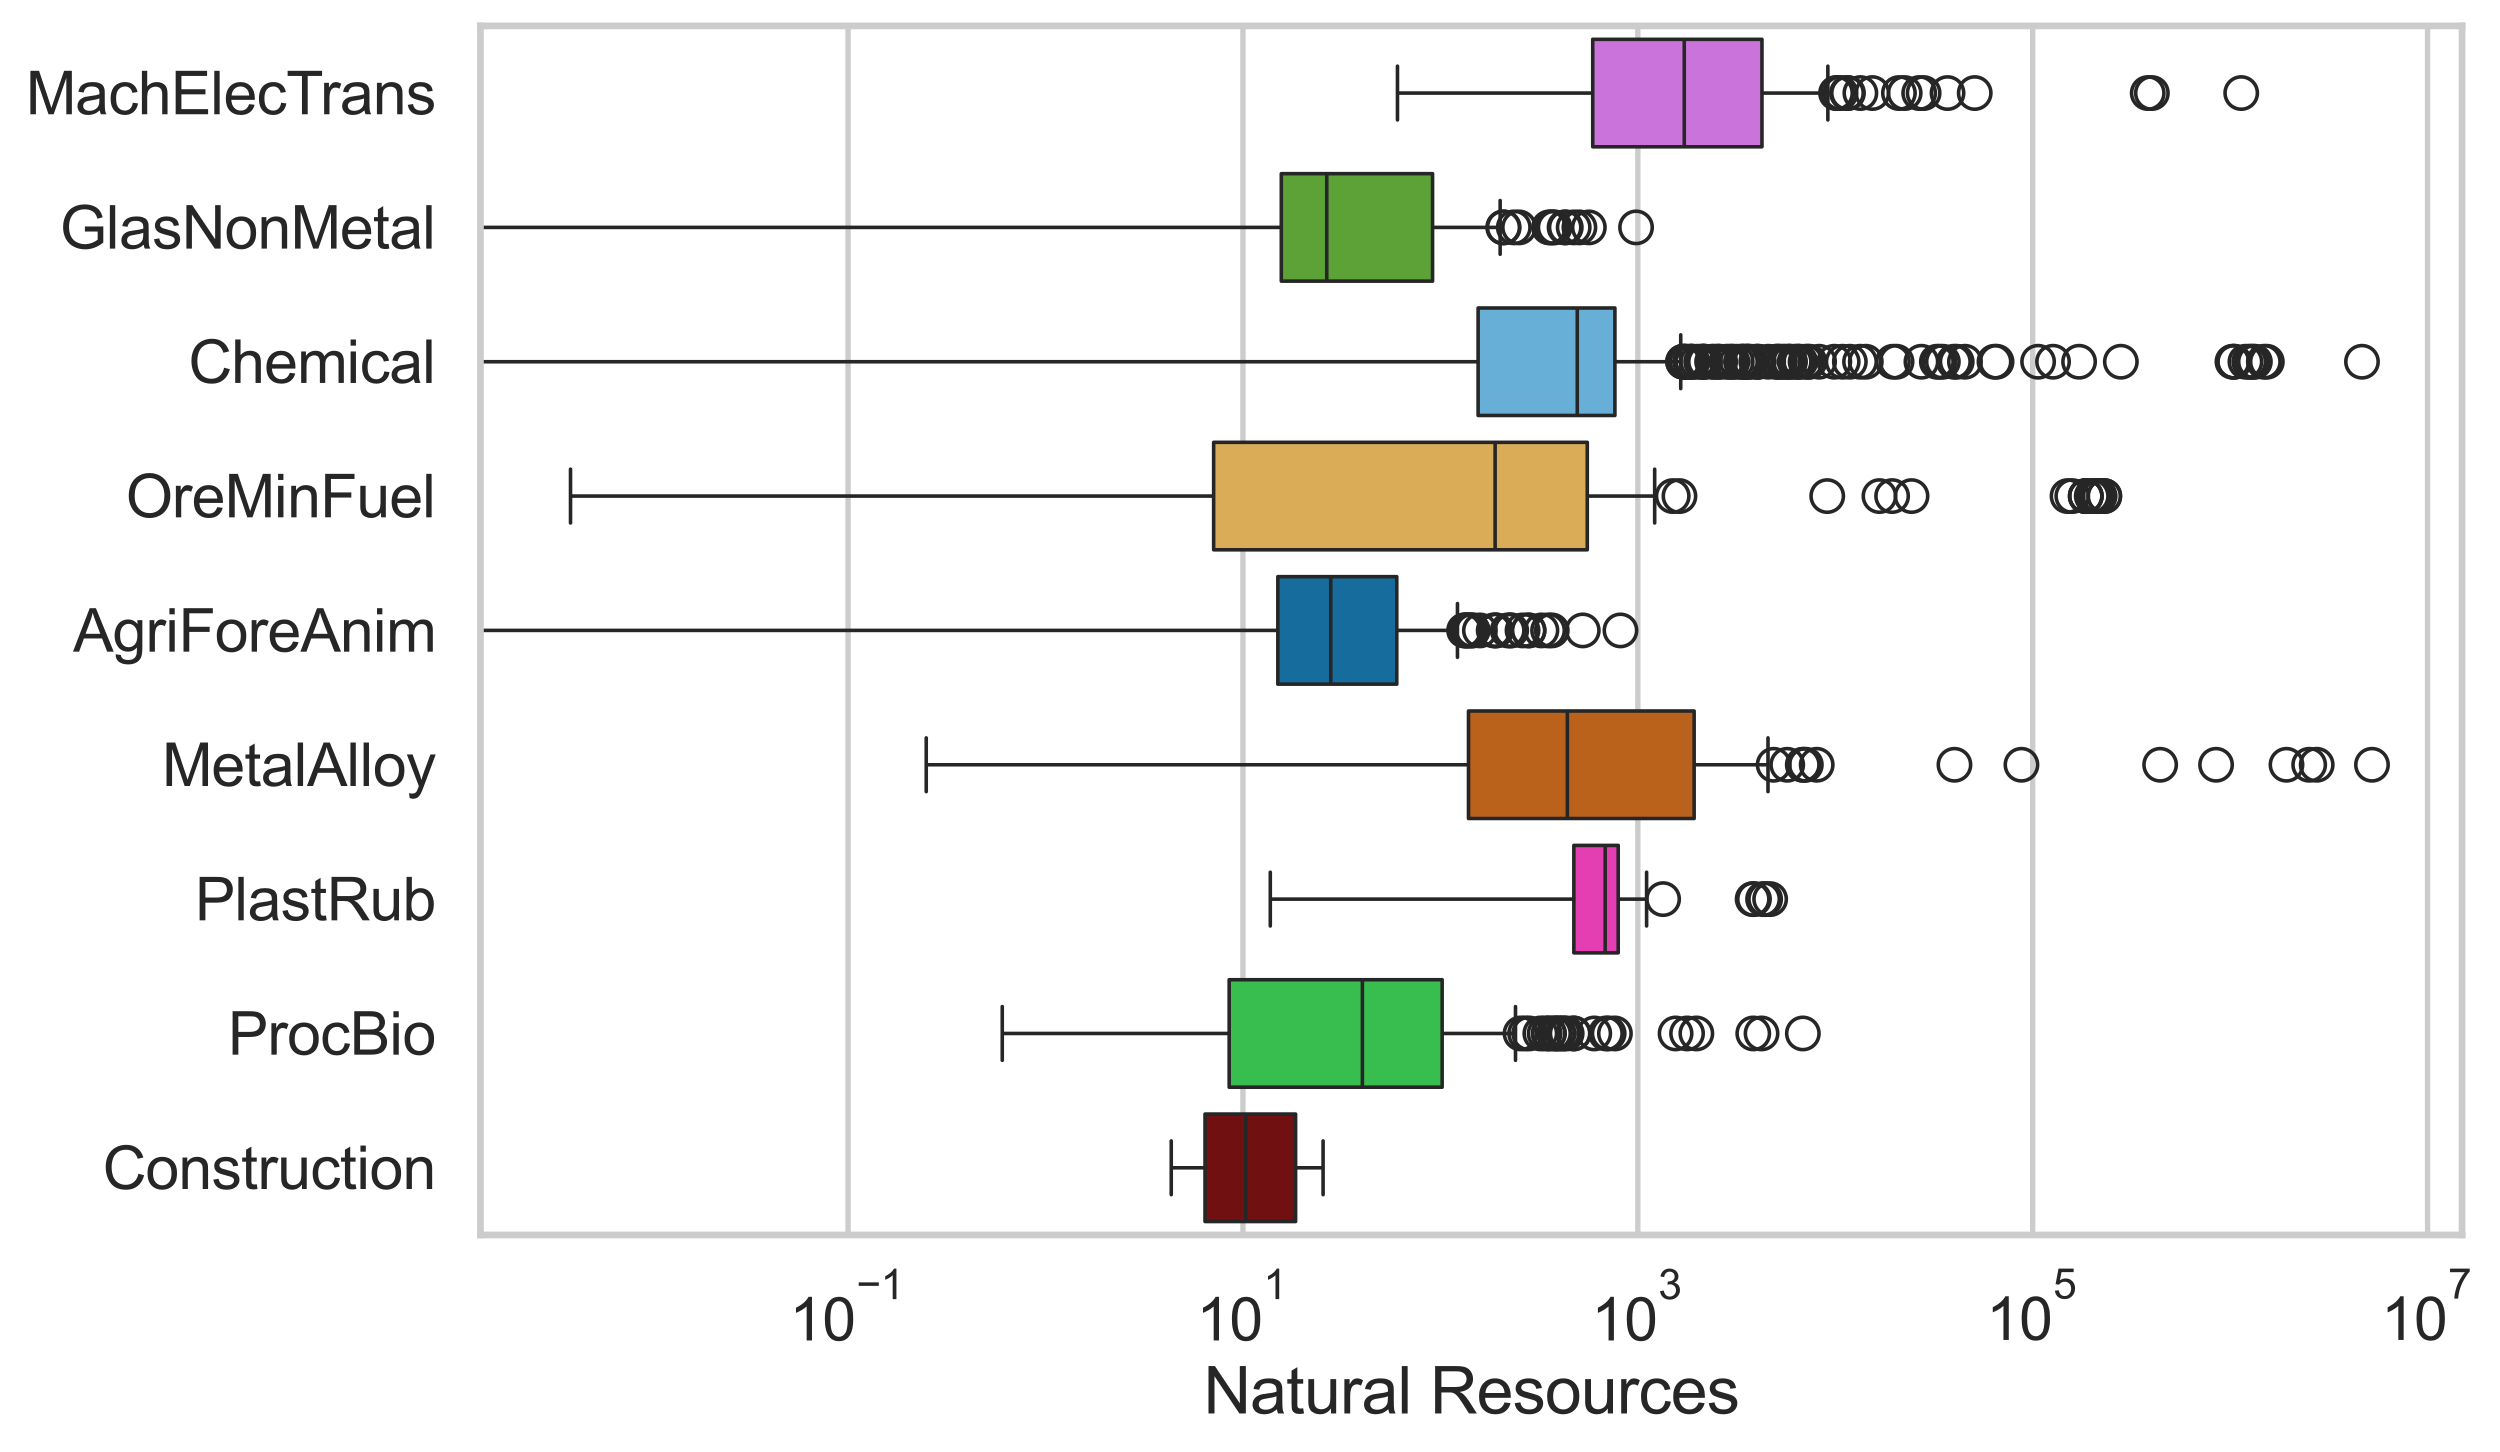 <?xml version="1.0" encoding="utf-8" standalone="no"?>
<!DOCTYPE svg PUBLIC "-//W3C//DTD SVG 1.1//EN"
  "http://www.w3.org/Graphics/SVG/1.1/DTD/svg11.dtd">
<svg xmlns:xlink="http://www.w3.org/1999/xlink" width="695.695pt" height="404.121pt" viewBox="0 0 695.695 404.121" xmlns="http://www.w3.org/2000/svg" version="1.1">
 <defs>
  <style type="text/css">*{stroke-linejoin: round; stroke-linecap: butt}</style>
 </defs>
 <g id="figure_1">
  <g id="patch_1">
   <path d="M 0 404.121 
L 695.695 404.121 
L 695.695 0 
L 0 0 
z
" style="fill: #ffffff"/>
  </g>
  <g id="axes_1">
   <g id="patch_2">
    <path d="M 133.697 343.665 
L 685.136 343.665 
L 685.136 7.2 
L 133.697 7.2 
z
" style="fill: #ffffff"/>
   </g>
   <g id="matplotlib.axis_1">
    <g id="xtick_1">
     <g id="line2d_1">
      <path d="M 235.998 343.665 
L 235.998 7.2 
" clip-path="url(#pb6bd1e008c)" style="fill: none; stroke: #cccccc; stroke-width: 1.5; stroke-linecap: round"/>
     </g>
     <g id="text_1">
      <!-- $\mathdefault{10^{-1}}$ -->
      <g style="fill: #262626" transform="translate(219.663 373.18) scale(0.165 -0.165)">
       <defs>
        <path id="ArialMT-31" d="M 2384 0 
L 1822 0 
L 1822 3584 
Q 1619 3391 1289 3197 
Q 959 3003 697 2906 
L 697 3450 
Q 1169 3672 1522 3987 
Q 1875 4303 2022 4600 
L 2384 4600 
L 2384 0 
z
" transform="scale(0.016)"/>
        <path id="ArialMT-30" d="M 266 2259 
Q 266 3072 433 3567 
Q 600 4063 929 4331 
Q 1259 4600 1759 4600 
Q 2128 4600 2406 4451 
Q 2684 4303 2865 4023 
Q 3047 3744 3150 3342 
Q 3253 2941 3253 2259 
Q 3253 1453 3087 958 
Q 2922 463 2592 192 
Q 2263 -78 1759 -78 
Q 1097 -78 719 397 
Q 266 969 266 2259 
z
M 844 2259 
Q 844 1131 1108 757 
Q 1372 384 1759 384 
Q 2147 384 2411 759 
Q 2675 1134 2675 2259 
Q 2675 3391 2411 3762 
Q 2147 4134 1753 4134 
Q 1366 4134 1134 3806 
Q 844 3388 844 2259 
z
" transform="scale(0.016)"/>
        <path id="ArialMT-2212" d="M 3381 1997 
L 356 1997 
L 356 2522 
L 3381 2522 
L 3381 1997 
z
" transform="scale(0.016)"/>
       </defs>
       <use xlink:href="#ArialMT-31" transform="translate(0 0.994)"/>
       <use xlink:href="#ArialMT-30" transform="translate(55.615 0.994)"/>
       <use xlink:href="#ArialMT-2212" transform="translate(112.973 70.688) scale(0.7)"/>
       <use xlink:href="#ArialMT-31" transform="translate(153.852 70.688) scale(0.7)"/>
      </g>
     </g>
    </g>
    <g id="xtick_2">
     <g id="line2d_2">
      <path d="M 345.884 343.665 
L 345.884 7.2 
" clip-path="url(#pb6bd1e008c)" style="fill: none; stroke: #cccccc; stroke-width: 1.5; stroke-linecap: round"/>
     </g>
     <g id="text_2">
      <!-- $\mathdefault{10^{1}}$ -->
      <g style="fill: #262626" transform="translate(332.931 373.18) scale(0.165 -0.165)">
       <use xlink:href="#ArialMT-31" transform="translate(0 0.994)"/>
       <use xlink:href="#ArialMT-30" transform="translate(55.615 0.994)"/>
       <use xlink:href="#ArialMT-31" transform="translate(112.973 70.688) scale(0.7)"/>
      </g>
     </g>
    </g>
    <g id="xtick_3">
     <g id="line2d_3">
      <path d="M 455.77 343.665 
L 455.77 7.2 
" clip-path="url(#pb6bd1e008c)" style="fill: none; stroke: #cccccc; stroke-width: 1.5; stroke-linecap: round"/>
     </g>
     <g id="text_3">
      <!-- $\mathdefault{10^{3}}$ -->
      <g style="fill: #262626" transform="translate(442.818 373.18) scale(0.165 -0.165)">
       <defs>
        <path id="ArialMT-33" d="M 269 1209 
L 831 1284 
Q 928 806 1161 595 
Q 1394 384 1728 384 
Q 2125 384 2398 659 
Q 2672 934 2672 1341 
Q 2672 1728 2419 1979 
Q 2166 2231 1775 2231 
Q 1616 2231 1378 2169 
L 1441 2663 
Q 1497 2656 1531 2656 
Q 1891 2656 2178 2843 
Q 2466 3031 2466 3422 
Q 2466 3731 2256 3934 
Q 2047 4138 1716 4138 
Q 1388 4138 1169 3931 
Q 950 3725 888 3313 
L 325 3413 
Q 428 3978 793 4289 
Q 1159 4600 1703 4600 
Q 2078 4600 2393 4439 
Q 2709 4278 2876 4000 
Q 3044 3722 3044 3409 
Q 3044 3113 2884 2869 
Q 2725 2625 2413 2481 
Q 2819 2388 3044 2092 
Q 3269 1797 3269 1353 
Q 3269 753 2831 336 
Q 2394 -81 1725 -81 
Q 1122 -81 723 278 
Q 325 638 269 1209 
z
" transform="scale(0.016)"/>
       </defs>
       <use xlink:href="#ArialMT-31" transform="translate(0 0.994)"/>
       <use xlink:href="#ArialMT-30" transform="translate(55.615 0.994)"/>
       <use xlink:href="#ArialMT-33" transform="translate(112.973 70.688) scale(0.7)"/>
      </g>
     </g>
    </g>
    <g id="xtick_4">
     <g id="line2d_4">
      <path d="M 565.656 343.665 
L 565.656 7.2 
" clip-path="url(#pb6bd1e008c)" style="fill: none; stroke: #cccccc; stroke-width: 1.5; stroke-linecap: round"/>
     </g>
     <g id="text_4">
      <!-- $\mathdefault{10^{5}}$ -->
      <g style="fill: #262626" transform="translate(552.704 373.015) scale(0.165 -0.165)">
       <defs>
        <path id="ArialMT-35" d="M 266 1200 
L 856 1250 
Q 922 819 1161 601 
Q 1400 384 1738 384 
Q 2144 384 2425 690 
Q 2706 997 2706 1503 
Q 2706 1984 2436 2262 
Q 2166 2541 1728 2541 
Q 1456 2541 1237 2417 
Q 1019 2294 894 2097 
L 366 2166 
L 809 4519 
L 3088 4519 
L 3088 3981 
L 1259 3981 
L 1013 2750 
Q 1425 3038 1878 3038 
Q 2478 3038 2890 2622 
Q 3303 2206 3303 1553 
Q 3303 931 2941 478 
Q 2500 -78 1738 -78 
Q 1113 -78 717 272 
Q 322 622 266 1200 
z
" transform="scale(0.016)"/>
       </defs>
       <use xlink:href="#ArialMT-31" transform="translate(0 0.88)"/>
       <use xlink:href="#ArialMT-30" transform="translate(55.615 0.88)"/>
       <use xlink:href="#ArialMT-35" transform="translate(112.973 70.573) scale(0.7)"/>
      </g>
     </g>
    </g>
    <g id="xtick_5">
     <g id="line2d_5">
      <path d="M 675.543 343.665 
L 675.543 7.2 
" clip-path="url(#pb6bd1e008c)" style="fill: none; stroke: #cccccc; stroke-width: 1.5; stroke-linecap: round"/>
     </g>
     <g id="text_5">
      <!-- $\mathdefault{10^{7}}$ -->
      <g style="fill: #262626" transform="translate(662.59 373.015) scale(0.165 -0.165)">
       <defs>
        <path id="ArialMT-37" d="M 303 3981 
L 303 4522 
L 3269 4522 
L 3269 4084 
Q 2831 3619 2401 2847 
Q 1972 2075 1738 1259 
Q 1569 684 1522 0 
L 944 0 
Q 953 541 1156 1306 
Q 1359 2072 1739 2783 
Q 2119 3494 2547 3981 
L 303 3981 
z
" transform="scale(0.016)"/>
       </defs>
       <use xlink:href="#ArialMT-31" transform="translate(0 0.847)"/>
       <use xlink:href="#ArialMT-30" transform="translate(55.615 0.847)"/>
       <use xlink:href="#ArialMT-37" transform="translate(112.973 70.541) scale(0.7)"/>
      </g>
     </g>
    </g>
    <g id="text_6">
     <!-- Natural Resources -->
     <g style="fill: #262626" transform="translate(334.889 393.344) scale(0.18 -0.18)">
      <defs>
       <path id="ArialMT-4e" d="M 488 0 
L 488 4581 
L 1109 4581 
L 3516 984 
L 3516 4581 
L 4097 4581 
L 4097 0 
L 3475 0 
L 1069 3600 
L 1069 0 
L 488 0 
z
" transform="scale(0.016)"/>
       <path id="ArialMT-61" d="M 2588 409 
Q 2275 144 1986 34 
Q 1697 -75 1366 -75 
Q 819 -75 525 192 
Q 231 459 231 875 
Q 231 1119 342 1320 
Q 453 1522 633 1644 
Q 813 1766 1038 1828 
Q 1203 1872 1538 1913 
Q 2219 1994 2541 2106 
Q 2544 2222 2544 2253 
Q 2544 2597 2384 2738 
Q 2169 2928 1744 2928 
Q 1347 2928 1158 2789 
Q 969 2650 878 2297 
L 328 2372 
Q 403 2725 575 2942 
Q 747 3159 1072 3276 
Q 1397 3394 1825 3394 
Q 2250 3394 2515 3294 
Q 2781 3194 2906 3042 
Q 3031 2891 3081 2659 
Q 3109 2516 3109 2141 
L 3109 1391 
Q 3109 606 3145 398 
Q 3181 191 3288 0 
L 2700 0 
Q 2613 175 2588 409 
z
M 2541 1666 
Q 2234 1541 1622 1453 
Q 1275 1403 1131 1340 
Q 988 1278 909 1158 
Q 831 1038 831 891 
Q 831 666 1001 516 
Q 1172 366 1500 366 
Q 1825 366 2078 508 
Q 2331 650 2450 897 
Q 2541 1088 2541 1459 
L 2541 1666 
z
" transform="scale(0.016)"/>
       <path id="ArialMT-74" d="M 1650 503 
L 1731 6 
Q 1494 -44 1306 -44 
Q 1000 -44 831 53 
Q 663 150 594 308 
Q 525 466 525 972 
L 525 2881 
L 113 2881 
L 113 3319 
L 525 3319 
L 525 4141 
L 1084 4478 
L 1084 3319 
L 1650 3319 
L 1650 2881 
L 1084 2881 
L 1084 941 
Q 1084 700 1114 631 
Q 1144 563 1211 522 
Q 1278 481 1403 481 
Q 1497 481 1650 503 
z
" transform="scale(0.016)"/>
       <path id="ArialMT-75" d="M 2597 0 
L 2597 488 
Q 2209 -75 1544 -75 
Q 1250 -75 995 37 
Q 741 150 617 320 
Q 494 491 444 738 
Q 409 903 409 1263 
L 409 3319 
L 972 3319 
L 972 1478 
Q 972 1038 1006 884 
Q 1059 663 1231 536 
Q 1403 409 1656 409 
Q 1909 409 2131 539 
Q 2353 669 2445 892 
Q 2538 1116 2538 1541 
L 2538 3319 
L 3100 3319 
L 3100 0 
L 2597 0 
z
" transform="scale(0.016)"/>
       <path id="ArialMT-72" d="M 416 0 
L 416 3319 
L 922 3319 
L 922 2816 
Q 1116 3169 1280 3281 
Q 1444 3394 1641 3394 
Q 1925 3394 2219 3213 
L 2025 2691 
Q 1819 2813 1613 2813 
Q 1428 2813 1281 2702 
Q 1134 2591 1072 2394 
Q 978 2094 978 1738 
L 978 0 
L 416 0 
z
" transform="scale(0.016)"/>
       <path id="ArialMT-6c" d="M 409 0 
L 409 4581 
L 972 4581 
L 972 0 
L 409 0 
z
" transform="scale(0.016)"/>
       <path id="ArialMT-20" transform="scale(0.016)"/>
       <path id="ArialMT-52" d="M 503 0 
L 503 4581 
L 2534 4581 
Q 3147 4581 3465 4457 
Q 3784 4334 3975 4021 
Q 4166 3709 4166 3331 
Q 4166 2844 3850 2509 
Q 3534 2175 2875 2084 
Q 3116 1969 3241 1856 
Q 3506 1613 3744 1247 
L 4541 0 
L 3778 0 
L 3172 953 
Q 2906 1366 2734 1584 
Q 2563 1803 2427 1890 
Q 2291 1978 2150 2013 
Q 2047 2034 1813 2034 
L 1109 2034 
L 1109 0 
L 503 0 
z
M 1109 2559 
L 2413 2559 
Q 2828 2559 3062 2645 
Q 3297 2731 3419 2920 
Q 3541 3109 3541 3331 
Q 3541 3656 3305 3865 
Q 3069 4075 2559 4075 
L 1109 4075 
L 1109 2559 
z
" transform="scale(0.016)"/>
       <path id="ArialMT-65" d="M 2694 1069 
L 3275 997 
Q 3138 488 2766 206 
Q 2394 -75 1816 -75 
Q 1088 -75 661 373 
Q 234 822 234 1631 
Q 234 2469 665 2931 
Q 1097 3394 1784 3394 
Q 2450 3394 2872 2941 
Q 3294 2488 3294 1666 
Q 3294 1616 3291 1516 
L 816 1516 
Q 847 969 1125 678 
Q 1403 388 1819 388 
Q 2128 388 2347 550 
Q 2566 713 2694 1069 
z
M 847 1978 
L 2700 1978 
Q 2663 2397 2488 2606 
Q 2219 2931 1791 2931 
Q 1403 2931 1139 2672 
Q 875 2413 847 1978 
z
" transform="scale(0.016)"/>
       <path id="ArialMT-73" d="M 197 991 
L 753 1078 
Q 800 744 1014 566 
Q 1228 388 1613 388 
Q 2000 388 2187 545 
Q 2375 703 2375 916 
Q 2375 1106 2209 1216 
Q 2094 1291 1634 1406 
Q 1016 1563 777 1677 
Q 538 1791 414 1992 
Q 291 2194 291 2438 
Q 291 2659 392 2848 
Q 494 3038 669 3163 
Q 800 3259 1026 3326 
Q 1253 3394 1513 3394 
Q 1903 3394 2198 3281 
Q 2494 3169 2634 2976 
Q 2775 2784 2828 2463 
L 2278 2388 
Q 2241 2644 2061 2787 
Q 1881 2931 1553 2931 
Q 1166 2931 1000 2803 
Q 834 2675 834 2503 
Q 834 2394 903 2306 
Q 972 2216 1119 2156 
Q 1203 2125 1616 2013 
Q 2213 1853 2448 1751 
Q 2684 1650 2818 1456 
Q 2953 1263 2953 975 
Q 2953 694 2789 445 
Q 2625 197 2315 61 
Q 2006 -75 1616 -75 
Q 969 -75 630 194 
Q 291 463 197 991 
z
" transform="scale(0.016)"/>
       <path id="ArialMT-6f" d="M 213 1659 
Q 213 2581 725 3025 
Q 1153 3394 1769 3394 
Q 2453 3394 2887 2945 
Q 3322 2497 3322 1706 
Q 3322 1066 3130 698 
Q 2938 331 2570 128 
Q 2203 -75 1769 -75 
Q 1072 -75 642 372 
Q 213 819 213 1659 
z
M 791 1659 
Q 791 1022 1069 705 
Q 1347 388 1769 388 
Q 2188 388 2466 706 
Q 2744 1025 2744 1678 
Q 2744 2294 2464 2611 
Q 2184 2928 1769 2928 
Q 1347 2928 1069 2612 
Q 791 2297 791 1659 
z
" transform="scale(0.016)"/>
       <path id="ArialMT-63" d="M 2588 1216 
L 3141 1144 
Q 3050 572 2676 248 
Q 2303 -75 1759 -75 
Q 1078 -75 664 370 
Q 250 816 250 1647 
Q 250 2184 428 2587 
Q 606 2991 970 3192 
Q 1334 3394 1763 3394 
Q 2303 3394 2647 3120 
Q 2991 2847 3088 2344 
L 2541 2259 
Q 2463 2594 2264 2762 
Q 2066 2931 1784 2931 
Q 1359 2931 1093 2626 
Q 828 2322 828 1663 
Q 828 994 1084 691 
Q 1341 388 1753 388 
Q 2084 388 2306 591 
Q 2528 794 2588 1216 
z
" transform="scale(0.016)"/>
      </defs>
      <use xlink:href="#ArialMT-4e"/>
      <use xlink:href="#ArialMT-61" transform="translate(72.217 0)"/>
      <use xlink:href="#ArialMT-74" transform="translate(127.832 0)"/>
      <use xlink:href="#ArialMT-75" transform="translate(155.615 0)"/>
      <use xlink:href="#ArialMT-72" transform="translate(211.23 0)"/>
      <use xlink:href="#ArialMT-61" transform="translate(244.531 0)"/>
      <use xlink:href="#ArialMT-6c" transform="translate(300.146 0)"/>
      <use xlink:href="#ArialMT-20" transform="translate(322.363 0)"/>
      <use xlink:href="#ArialMT-52" transform="translate(350.146 0)"/>
      <use xlink:href="#ArialMT-65" transform="translate(422.363 0)"/>
      <use xlink:href="#ArialMT-73" transform="translate(477.979 0)"/>
      <use xlink:href="#ArialMT-6f" transform="translate(527.979 0)"/>
      <use xlink:href="#ArialMT-75" transform="translate(583.594 0)"/>
      <use xlink:href="#ArialMT-72" transform="translate(639.209 0)"/>
      <use xlink:href="#ArialMT-63" transform="translate(672.51 0)"/>
      <use xlink:href="#ArialMT-65" transform="translate(722.51 0)"/>
      <use xlink:href="#ArialMT-73" transform="translate(778.125 0)"/>
     </g>
    </g>
   </g>
   <g id="matplotlib.axis_2">
    <g id="ytick_1">
     <g id="text_7">
      <!-- MachElecTrans -->
      <g style="fill: #262626" transform="translate(7.2 31.798) scale(0.165 -0.165)">
       <defs>
        <path id="ArialMT-4d" d="M 475 0 
L 475 4581 
L 1388 4581 
L 2472 1338 
Q 2622 884 2691 659 
Q 2769 909 2934 1394 
L 4031 4581 
L 4847 4581 
L 4847 0 
L 4263 0 
L 4263 3834 
L 2931 0 
L 2384 0 
L 1059 3900 
L 1059 0 
L 475 0 
z
" transform="scale(0.016)"/>
        <path id="ArialMT-68" d="M 422 0 
L 422 4581 
L 984 4581 
L 984 2938 
Q 1378 3394 1978 3394 
Q 2347 3394 2619 3248 
Q 2891 3103 3008 2847 
Q 3125 2591 3125 2103 
L 3125 0 
L 2563 0 
L 2563 2103 
Q 2563 2525 2380 2717 
Q 2197 2909 1863 2909 
Q 1613 2909 1392 2779 
Q 1172 2650 1078 2428 
Q 984 2206 984 1816 
L 984 0 
L 422 0 
z
" transform="scale(0.016)"/>
        <path id="ArialMT-45" d="M 506 0 
L 506 4581 
L 3819 4581 
L 3819 4041 
L 1113 4041 
L 1113 2638 
L 3647 2638 
L 3647 2100 
L 1113 2100 
L 1113 541 
L 3925 541 
L 3925 0 
L 506 0 
z
" transform="scale(0.016)"/>
        <path id="ArialMT-54" d="M 1659 0 
L 1659 4041 
L 150 4041 
L 150 4581 
L 3781 4581 
L 3781 4041 
L 2266 4041 
L 2266 0 
L 1659 0 
z
" transform="scale(0.016)"/>
        <path id="ArialMT-6e" d="M 422 0 
L 422 3319 
L 928 3319 
L 928 2847 
Q 1294 3394 1984 3394 
Q 2284 3394 2536 3286 
Q 2788 3178 2913 3003 
Q 3038 2828 3088 2588 
Q 3119 2431 3119 2041 
L 3119 0 
L 2556 0 
L 2556 2019 
Q 2556 2363 2490 2533 
Q 2425 2703 2258 2804 
Q 2091 2906 1866 2906 
Q 1506 2906 1245 2678 
Q 984 2450 984 1813 
L 984 0 
L 422 0 
z
" transform="scale(0.016)"/>
       </defs>
       <use xlink:href="#ArialMT-4d"/>
       <use xlink:href="#ArialMT-61" transform="translate(83.301 0)"/>
       <use xlink:href="#ArialMT-63" transform="translate(138.916 0)"/>
       <use xlink:href="#ArialMT-68" transform="translate(188.916 0)"/>
       <use xlink:href="#ArialMT-45" transform="translate(244.531 0)"/>
       <use xlink:href="#ArialMT-6c" transform="translate(311.23 0)"/>
       <use xlink:href="#ArialMT-65" transform="translate(333.447 0)"/>
       <use xlink:href="#ArialMT-63" transform="translate(389.062 0)"/>
       <use xlink:href="#ArialMT-54" transform="translate(439.062 0)"/>
       <use xlink:href="#ArialMT-72" transform="translate(496.396 0)"/>
       <use xlink:href="#ArialMT-61" transform="translate(529.697 0)"/>
       <use xlink:href="#ArialMT-6e" transform="translate(585.312 0)"/>
       <use xlink:href="#ArialMT-73" transform="translate(640.928 0)"/>
      </g>
     </g>
    </g>
    <g id="ytick_2">
     <g id="text_8">
      <!-- GlasNonMetal -->
      <g style="fill: #262626" transform="translate(16.659 69.183) scale(0.165 -0.165)">
       <defs>
        <path id="ArialMT-47" d="M 2638 1797 
L 2638 2334 
L 4578 2338 
L 4578 638 
Q 4131 281 3656 101 
Q 3181 -78 2681 -78 
Q 2006 -78 1454 211 
Q 903 500 622 1047 
Q 341 1594 341 2269 
Q 341 2938 620 3517 
Q 900 4097 1425 4378 
Q 1950 4659 2634 4659 
Q 3131 4659 3532 4498 
Q 3934 4338 4162 4050 
Q 4391 3763 4509 3300 
L 3963 3150 
Q 3859 3500 3706 3700 
Q 3553 3900 3268 4020 
Q 2984 4141 2638 4141 
Q 2222 4141 1919 4014 
Q 1616 3888 1430 3681 
Q 1244 3475 1141 3228 
Q 966 2803 966 2306 
Q 966 1694 1177 1281 
Q 1388 869 1791 669 
Q 2194 469 2647 469 
Q 3041 469 3416 620 
Q 3791 772 3984 944 
L 3984 1797 
L 2638 1797 
z
" transform="scale(0.016)"/>
       </defs>
       <use xlink:href="#ArialMT-47"/>
       <use xlink:href="#ArialMT-6c" transform="translate(77.783 0)"/>
       <use xlink:href="#ArialMT-61" transform="translate(100 0)"/>
       <use xlink:href="#ArialMT-73" transform="translate(155.615 0)"/>
       <use xlink:href="#ArialMT-4e" transform="translate(205.615 0)"/>
       <use xlink:href="#ArialMT-6f" transform="translate(277.832 0)"/>
       <use xlink:href="#ArialMT-6e" transform="translate(333.447 0)"/>
       <use xlink:href="#ArialMT-4d" transform="translate(389.062 0)"/>
       <use xlink:href="#ArialMT-65" transform="translate(472.363 0)"/>
       <use xlink:href="#ArialMT-74" transform="translate(527.979 0)"/>
       <use xlink:href="#ArialMT-61" transform="translate(555.762 0)"/>
       <use xlink:href="#ArialMT-6c" transform="translate(611.377 0)"/>
      </g>
     </g>
    </g>
    <g id="ytick_3">
     <g id="text_9">
      <!-- Chemical -->
      <g style="fill: #262626" transform="translate(52.428 106.568) scale(0.165 -0.165)">
       <defs>
        <path id="ArialMT-43" d="M 3763 1606 
L 4369 1453 
Q 4178 706 3683 314 
Q 3188 -78 2472 -78 
Q 1731 -78 1267 223 
Q 803 525 561 1097 
Q 319 1669 319 2325 
Q 319 3041 592 3573 
Q 866 4106 1370 4382 
Q 1875 4659 2481 4659 
Q 3169 4659 3637 4309 
Q 4106 3959 4291 3325 
L 3694 3184 
Q 3534 3684 3231 3912 
Q 2928 4141 2469 4141 
Q 1941 4141 1586 3887 
Q 1231 3634 1087 3207 
Q 944 2781 944 2328 
Q 944 1744 1114 1308 
Q 1284 872 1643 656 
Q 2003 441 2422 441 
Q 2931 441 3284 734 
Q 3638 1028 3763 1606 
z
" transform="scale(0.016)"/>
        <path id="ArialMT-6d" d="M 422 0 
L 422 3319 
L 925 3319 
L 925 2853 
Q 1081 3097 1340 3245 
Q 1600 3394 1931 3394 
Q 2300 3394 2536 3241 
Q 2772 3088 2869 2813 
Q 3263 3394 3894 3394 
Q 4388 3394 4653 3120 
Q 4919 2847 4919 2278 
L 4919 0 
L 4359 0 
L 4359 2091 
Q 4359 2428 4304 2576 
Q 4250 2725 4106 2815 
Q 3963 2906 3769 2906 
Q 3419 2906 3187 2673 
Q 2956 2441 2956 1928 
L 2956 0 
L 2394 0 
L 2394 2156 
Q 2394 2531 2256 2718 
Q 2119 2906 1806 2906 
Q 1569 2906 1367 2781 
Q 1166 2656 1075 2415 
Q 984 2175 984 1722 
L 984 0 
L 422 0 
z
" transform="scale(0.016)"/>
        <path id="ArialMT-69" d="M 425 3934 
L 425 4581 
L 988 4581 
L 988 3934 
L 425 3934 
z
M 425 0 
L 425 3319 
L 988 3319 
L 988 0 
L 425 0 
z
" transform="scale(0.016)"/>
       </defs>
       <use xlink:href="#ArialMT-43"/>
       <use xlink:href="#ArialMT-68" transform="translate(72.217 0)"/>
       <use xlink:href="#ArialMT-65" transform="translate(127.832 0)"/>
       <use xlink:href="#ArialMT-6d" transform="translate(183.447 0)"/>
       <use xlink:href="#ArialMT-69" transform="translate(266.748 0)"/>
       <use xlink:href="#ArialMT-63" transform="translate(288.965 0)"/>
       <use xlink:href="#ArialMT-61" transform="translate(338.965 0)"/>
       <use xlink:href="#ArialMT-6c" transform="translate(394.58 0)"/>
      </g>
     </g>
    </g>
    <g id="ytick_4">
     <g id="text_10">
      <!-- OreMinFuel -->
      <g style="fill: #262626" transform="translate(35.013 143.953) scale(0.165 -0.165)">
       <defs>
        <path id="ArialMT-4f" d="M 309 2231 
Q 309 3372 921 4017 
Q 1534 4663 2503 4663 
Q 3138 4663 3647 4359 
Q 4156 4056 4423 3514 
Q 4691 2972 4691 2284 
Q 4691 1588 4409 1038 
Q 4128 488 3612 205 
Q 3097 -78 2500 -78 
Q 1853 -78 1343 234 
Q 834 547 571 1087 
Q 309 1628 309 2231 
z
M 934 2222 
Q 934 1394 1379 917 
Q 1825 441 2497 441 
Q 3181 441 3623 922 
Q 4066 1403 4066 2288 
Q 4066 2847 3877 3264 
Q 3688 3681 3323 3911 
Q 2959 4141 2506 4141 
Q 1863 4141 1398 3698 
Q 934 3256 934 2222 
z
" transform="scale(0.016)"/>
        <path id="ArialMT-46" d="M 525 0 
L 525 4581 
L 3616 4581 
L 3616 4041 
L 1131 4041 
L 1131 2622 
L 3281 2622 
L 3281 2081 
L 1131 2081 
L 1131 0 
L 525 0 
z
" transform="scale(0.016)"/>
       </defs>
       <use xlink:href="#ArialMT-4f"/>
       <use xlink:href="#ArialMT-72" transform="translate(77.783 0)"/>
       <use xlink:href="#ArialMT-65" transform="translate(111.084 0)"/>
       <use xlink:href="#ArialMT-4d" transform="translate(166.699 0)"/>
       <use xlink:href="#ArialMT-69" transform="translate(250 0)"/>
       <use xlink:href="#ArialMT-6e" transform="translate(272.217 0)"/>
       <use xlink:href="#ArialMT-46" transform="translate(327.832 0)"/>
       <use xlink:href="#ArialMT-75" transform="translate(388.916 0)"/>
       <use xlink:href="#ArialMT-65" transform="translate(444.531 0)"/>
       <use xlink:href="#ArialMT-6c" transform="translate(500.146 0)"/>
      </g>
     </g>
    </g>
    <g id="ytick_5">
     <g id="text_11">
      <!-- AgriForeAnim -->
      <g style="fill: #262626" transform="translate(20.341 181.337) scale(0.165 -0.165)">
       <defs>
        <path id="ArialMT-41" d="M -9 0 
L 1750 4581 
L 2403 4581 
L 4278 0 
L 3588 0 
L 3053 1388 
L 1138 1388 
L 634 0 
L -9 0 
z
M 1313 1881 
L 2866 1881 
L 2388 3150 
Q 2169 3728 2063 4100 
Q 1975 3659 1816 3225 
L 1313 1881 
z
" transform="scale(0.016)"/>
        <path id="ArialMT-67" d="M 319 -275 
L 866 -356 
Q 900 -609 1056 -725 
Q 1266 -881 1628 -881 
Q 2019 -881 2231 -725 
Q 2444 -569 2519 -288 
Q 2563 -116 2559 434 
Q 2191 0 1641 0 
Q 956 0 581 494 
Q 206 988 206 1678 
Q 206 2153 378 2554 
Q 550 2956 876 3175 
Q 1203 3394 1644 3394 
Q 2231 3394 2613 2919 
L 2613 3319 
L 3131 3319 
L 3131 450 
Q 3131 -325 2973 -648 
Q 2816 -972 2473 -1159 
Q 2131 -1347 1631 -1347 
Q 1038 -1347 672 -1080 
Q 306 -813 319 -275 
z
M 784 1719 
Q 784 1066 1043 766 
Q 1303 466 1694 466 
Q 2081 466 2343 764 
Q 2606 1063 2606 1700 
Q 2606 2309 2336 2618 
Q 2066 2928 1684 2928 
Q 1309 2928 1046 2623 
Q 784 2319 784 1719 
z
" transform="scale(0.016)"/>
       </defs>
       <use xlink:href="#ArialMT-41"/>
       <use xlink:href="#ArialMT-67" transform="translate(66.699 0)"/>
       <use xlink:href="#ArialMT-72" transform="translate(122.314 0)"/>
       <use xlink:href="#ArialMT-69" transform="translate(155.615 0)"/>
       <use xlink:href="#ArialMT-46" transform="translate(177.832 0)"/>
       <use xlink:href="#ArialMT-6f" transform="translate(238.916 0)"/>
       <use xlink:href="#ArialMT-72" transform="translate(294.531 0)"/>
       <use xlink:href="#ArialMT-65" transform="translate(327.832 0)"/>
       <use xlink:href="#ArialMT-41" transform="translate(383.447 0)"/>
       <use xlink:href="#ArialMT-6e" transform="translate(450.146 0)"/>
       <use xlink:href="#ArialMT-69" transform="translate(505.762 0)"/>
       <use xlink:href="#ArialMT-6d" transform="translate(527.979 0)"/>
      </g>
     </g>
    </g>
    <g id="ytick_6">
     <g id="text_12">
      <!-- MetalAlloy -->
      <g style="fill: #262626" transform="translate(45.088 218.722) scale(0.165 -0.165)">
       <defs>
        <path id="ArialMT-79" d="M 397 -1278 
L 334 -750 
Q 519 -800 656 -800 
Q 844 -800 956 -737 
Q 1069 -675 1141 -563 
Q 1194 -478 1313 -144 
Q 1328 -97 1363 -6 
L 103 3319 
L 709 3319 
L 1400 1397 
Q 1534 1031 1641 628 
Q 1738 1016 1872 1384 
L 2581 3319 
L 3144 3319 
L 1881 -56 
Q 1678 -603 1566 -809 
Q 1416 -1088 1222 -1217 
Q 1028 -1347 759 -1347 
Q 597 -1347 397 -1278 
z
" transform="scale(0.016)"/>
       </defs>
       <use xlink:href="#ArialMT-4d"/>
       <use xlink:href="#ArialMT-65" transform="translate(83.301 0)"/>
       <use xlink:href="#ArialMT-74" transform="translate(138.916 0)"/>
       <use xlink:href="#ArialMT-61" transform="translate(166.699 0)"/>
       <use xlink:href="#ArialMT-6c" transform="translate(222.314 0)"/>
       <use xlink:href="#ArialMT-41" transform="translate(244.531 0)"/>
       <use xlink:href="#ArialMT-6c" transform="translate(311.23 0)"/>
       <use xlink:href="#ArialMT-6c" transform="translate(333.447 0)"/>
       <use xlink:href="#ArialMT-6f" transform="translate(355.664 0)"/>
       <use xlink:href="#ArialMT-79" transform="translate(411.279 0)"/>
      </g>
     </g>
    </g>
    <g id="ytick_7">
     <g id="text_13">
      <!-- PlastRub -->
      <g style="fill: #262626" transform="translate(54.248 256.107) scale(0.165 -0.165)">
       <defs>
        <path id="ArialMT-50" d="M 494 0 
L 494 4581 
L 2222 4581 
Q 2678 4581 2919 4538 
Q 3256 4481 3484 4323 
Q 3713 4166 3852 3881 
Q 3991 3597 3991 3256 
Q 3991 2672 3619 2267 
Q 3247 1863 2275 1863 
L 1100 1863 
L 1100 0 
L 494 0 
z
M 1100 2403 
L 2284 2403 
Q 2872 2403 3119 2622 
Q 3366 2841 3366 3238 
Q 3366 3525 3220 3729 
Q 3075 3934 2838 4000 
Q 2684 4041 2272 4041 
L 1100 4041 
L 1100 2403 
z
" transform="scale(0.016)"/>
        <path id="ArialMT-62" d="M 941 0 
L 419 0 
L 419 4581 
L 981 4581 
L 981 2947 
Q 1338 3394 1891 3394 
Q 2197 3394 2470 3270 
Q 2744 3147 2920 2923 
Q 3097 2700 3197 2384 
Q 3297 2069 3297 1709 
Q 3297 856 2875 390 
Q 2453 -75 1863 -75 
Q 1275 -75 941 416 
L 941 0 
z
M 934 1684 
Q 934 1088 1097 822 
Q 1363 388 1816 388 
Q 2184 388 2453 708 
Q 2722 1028 2722 1663 
Q 2722 2313 2464 2622 
Q 2206 2931 1841 2931 
Q 1472 2931 1203 2611 
Q 934 2291 934 1684 
z
" transform="scale(0.016)"/>
       </defs>
       <use xlink:href="#ArialMT-50"/>
       <use xlink:href="#ArialMT-6c" transform="translate(66.699 0)"/>
       <use xlink:href="#ArialMT-61" transform="translate(88.916 0)"/>
       <use xlink:href="#ArialMT-73" transform="translate(144.531 0)"/>
       <use xlink:href="#ArialMT-74" transform="translate(194.531 0)"/>
       <use xlink:href="#ArialMT-52" transform="translate(222.314 0)"/>
       <use xlink:href="#ArialMT-75" transform="translate(294.531 0)"/>
       <use xlink:href="#ArialMT-62" transform="translate(350.146 0)"/>
      </g>
     </g>
    </g>
    <g id="ytick_8">
     <g id="text_14">
      <!-- ProcBio -->
      <g style="fill: #262626" transform="translate(63.424 293.492) scale(0.165 -0.165)">
       <defs>
        <path id="ArialMT-42" d="M 469 0 
L 469 4581 
L 2188 4581 
Q 2713 4581 3030 4442 
Q 3347 4303 3526 4014 
Q 3706 3725 3706 3409 
Q 3706 3116 3547 2856 
Q 3388 2597 3066 2438 
Q 3481 2316 3704 2022 
Q 3928 1728 3928 1328 
Q 3928 1006 3792 729 
Q 3656 453 3456 303 
Q 3256 153 2954 76 
Q 2653 0 2216 0 
L 469 0 
z
M 1075 2656 
L 2066 2656 
Q 2469 2656 2644 2709 
Q 2875 2778 2992 2937 
Q 3109 3097 3109 3338 
Q 3109 3566 3000 3739 
Q 2891 3913 2687 3977 
Q 2484 4041 1991 4041 
L 1075 4041 
L 1075 2656 
z
M 1075 541 
L 2216 541 
Q 2509 541 2628 563 
Q 2838 600 2978 687 
Q 3119 775 3209 942 
Q 3300 1109 3300 1328 
Q 3300 1584 3169 1773 
Q 3038 1963 2805 2039 
Q 2572 2116 2134 2116 
L 1075 2116 
L 1075 541 
z
" transform="scale(0.016)"/>
       </defs>
       <use xlink:href="#ArialMT-50"/>
       <use xlink:href="#ArialMT-72" transform="translate(66.699 0)"/>
       <use xlink:href="#ArialMT-6f" transform="translate(100 0)"/>
       <use xlink:href="#ArialMT-63" transform="translate(155.615 0)"/>
       <use xlink:href="#ArialMT-42" transform="translate(205.615 0)"/>
       <use xlink:href="#ArialMT-69" transform="translate(272.314 0)"/>
       <use xlink:href="#ArialMT-6f" transform="translate(294.531 0)"/>
      </g>
     </g>
    </g>
    <g id="ytick_9">
     <g id="text_15">
      <!-- Construction -->
      <g style="fill: #262626" transform="translate(28.575 330.877) scale(0.165 -0.165)">
       <use xlink:href="#ArialMT-43"/>
       <use xlink:href="#ArialMT-6f" transform="translate(72.217 0)"/>
       <use xlink:href="#ArialMT-6e" transform="translate(127.832 0)"/>
       <use xlink:href="#ArialMT-73" transform="translate(183.447 0)"/>
       <use xlink:href="#ArialMT-74" transform="translate(233.447 0)"/>
       <use xlink:href="#ArialMT-72" transform="translate(261.23 0)"/>
       <use xlink:href="#ArialMT-75" transform="translate(294.531 0)"/>
       <use xlink:href="#ArialMT-63" transform="translate(350.146 0)"/>
       <use xlink:href="#ArialMT-74" transform="translate(400.146 0)"/>
       <use xlink:href="#ArialMT-69" transform="translate(427.93 0)"/>
       <use xlink:href="#ArialMT-6f" transform="translate(450.146 0)"/>
       <use xlink:href="#ArialMT-6e" transform="translate(505.762 0)"/>
      </g>
     </g>
    </g>
   </g>
   <g id="patch_3">
    <path d="M 443.222 10.938 
L 443.222 40.846 
L 490.318 40.846 
L 490.318 10.938 
L 443.222 10.938 
z
" clip-path="url(#pb6bd1e008c)" style="fill: #ca74db; stroke: #262626; stroke-linejoin: miter"/>
   </g>
   <g id="line2d_6">
    <path d="M 443.222 25.892 
L 388.885 25.892 
" clip-path="url(#pb6bd1e008c)" style="fill: none; stroke: #262626"/>
   </g>
   <g id="line2d_7">
    <path d="M 490.318 25.892 
L 508.654 25.892 
" clip-path="url(#pb6bd1e008c)" style="fill: none; stroke: #262626"/>
   </g>
   <g id="line2d_8">
    <path d="M 388.885 18.415 
L 388.885 33.369 
" clip-path="url(#pb6bd1e008c)" style="fill: none; stroke: #262626; stroke-linecap: round"/>
   </g>
   <g id="line2d_9">
    <path d="M 508.654 18.415 
L 508.654 33.369 
" clip-path="url(#pb6bd1e008c)" style="fill: none; stroke: #262626; stroke-linecap: round"/>
   </g>
   <g id="line2d_10">
    <defs>
     <path id="m695064e249" d="M 0 4.5 
C 1.193 4.5 2.338 4.026 3.182 3.182 
C 4.026 2.338 4.5 1.193 4.5 0 
C 4.5 -1.193 4.026 -2.338 3.182 -3.182 
C 2.338 -4.026 1.193 -4.5 0 -4.5 
C -1.193 -4.5 -2.338 -4.026 -3.182 -3.182 
C -4.026 -2.338 -4.5 -1.193 -4.5 0 
C -4.5 1.193 -4.026 2.338 -3.182 3.182 
C -2.338 4.026 -1.193 4.5 0 4.5 
z
" style="stroke: #262626"/>
    </defs>
    <g clip-path="url(#pb6bd1e008c)">
     <use xlink:href="#m695064e249" x="513.985" y="25.892" style="fill-opacity: 0; stroke: #262626"/>
     <use xlink:href="#m695064e249" x="510.933" y="25.892" style="fill-opacity: 0; stroke: #262626"/>
     <use xlink:href="#m695064e249" x="517.704" y="25.892" style="fill-opacity: 0; stroke: #262626"/>
     <use xlink:href="#m695064e249" x="521.033" y="25.892" style="fill-opacity: 0; stroke: #262626"/>
     <use xlink:href="#m695064e249" x="623.682" y="25.892" style="fill-opacity: 0; stroke: #262626"/>
     <use xlink:href="#m695064e249" x="512.174" y="25.892" style="fill-opacity: 0; stroke: #262626"/>
     <use xlink:href="#m695064e249" x="511.254" y="25.892" style="fill-opacity: 0; stroke: #262626"/>
     <use xlink:href="#m695064e249" x="534.072" y="25.892" style="fill-opacity: 0; stroke: #262626"/>
     <use xlink:href="#m695064e249" x="549.521" y="25.892" style="fill-opacity: 0; stroke: #262626"/>
     <use xlink:href="#m695064e249" x="514.248" y="25.892" style="fill-opacity: 0; stroke: #262626"/>
     <use xlink:href="#m695064e249" x="535.298" y="25.892" style="fill-opacity: 0; stroke: #262626"/>
     <use xlink:href="#m695064e249" x="530.027" y="25.892" style="fill-opacity: 0; stroke: #262626"/>
     <use xlink:href="#m695064e249" x="541.958" y="25.892" style="fill-opacity: 0; stroke: #262626"/>
     <use xlink:href="#m695064e249" x="597.667" y="25.892" style="fill-opacity: 0; stroke: #262626"/>
     <use xlink:href="#m695064e249" x="598.816" y="25.892" style="fill-opacity: 0; stroke: #262626"/>
     <use xlink:href="#m695064e249" x="528.43" y="25.892" style="fill-opacity: 0; stroke: #262626"/>
    </g>
   </g>
   <g id="patch_4">
    <path d="M 356.558 48.323 
L 356.558 78.231 
L 398.651 78.231 
L 398.651 48.323 
L 356.558 48.323 
z
" clip-path="url(#pb6bd1e008c)" style="fill: #5ca236; stroke: #262626; stroke-linejoin: miter"/>
   </g>
   <g id="line2d_11">
    <path d="M 356.558 63.277 
L -1 63.277 
" clip-path="url(#pb6bd1e008c)" style="fill: none; stroke: #262626"/>
   </g>
   <g id="line2d_12">
    <path d="M 398.651 63.277 
L 417.457 63.277 
" clip-path="url(#pb6bd1e008c)" style="fill: none; stroke: #262626"/>
   </g>
   <g id="line2d_13">
    <path clip-path="url(#pb6bd1e008c)" style="fill: none; stroke: #262626; stroke-linecap: round"/>
   </g>
   <g id="line2d_14">
    <path d="M 417.457 55.8 
L 417.457 70.754 
" clip-path="url(#pb6bd1e008c)" style="fill: none; stroke: #262626; stroke-linecap: round"/>
   </g>
   <g id="line2d_15">
    <g clip-path="url(#pb6bd1e008c)">
     <use xlink:href="#m695064e249" x="421.258" y="63.277" style="fill-opacity: 0; stroke: #262626"/>
     <use xlink:href="#m695064e249" x="418.309" y="63.277" style="fill-opacity: 0; stroke: #262626"/>
     <use xlink:href="#m695064e249" x="432.618" y="63.277" style="fill-opacity: 0; stroke: #262626"/>
     <use xlink:href="#m695064e249" x="439.514" y="63.277" style="fill-opacity: 0; stroke: #262626"/>
     <use xlink:href="#m695064e249" x="435.393" y="63.277" style="fill-opacity: 0; stroke: #262626"/>
     <use xlink:href="#m695064e249" x="437.926" y="63.277" style="fill-opacity: 0; stroke: #262626"/>
     <use xlink:href="#m695064e249" x="418.439" y="63.277" style="fill-opacity: 0; stroke: #262626"/>
     <use xlink:href="#m695064e249" x="455.279" y="63.277" style="fill-opacity: 0; stroke: #262626"/>
     <use xlink:href="#m695064e249" x="435.716" y="63.277" style="fill-opacity: 0; stroke: #262626"/>
     <use xlink:href="#m695064e249" x="442.142" y="63.277" style="fill-opacity: 0; stroke: #262626"/>
     <use xlink:href="#m695064e249" x="422.717" y="63.277" style="fill-opacity: 0; stroke: #262626"/>
     <use xlink:href="#m695064e249" x="432.07" y="63.277" style="fill-opacity: 0; stroke: #262626"/>
     <use xlink:href="#m695064e249" x="431.519" y="63.277" style="fill-opacity: 0; stroke: #262626"/>
     <use xlink:href="#m695064e249" x="431.06" y="63.277" style="fill-opacity: 0; stroke: #262626"/>
    </g>
   </g>
   <g id="patch_5">
    <path d="M 411.326 85.708 
L 411.326 115.616 
L 449.393 115.616 
L 449.393 85.708 
L 411.326 85.708 
z
" clip-path="url(#pb6bd1e008c)" style="fill: #68afd7; stroke: #262626; stroke-linejoin: miter"/>
   </g>
   <g id="line2d_16">
    <path d="M 411.326 100.662 
L -1 100.662 
" clip-path="url(#pb6bd1e008c)" style="fill: none; stroke: #262626"/>
   </g>
   <g id="line2d_17">
    <path d="M 449.393 100.662 
L 467.71 100.662 
" clip-path="url(#pb6bd1e008c)" style="fill: none; stroke: #262626"/>
   </g>
   <g id="line2d_18">
    <path clip-path="url(#pb6bd1e008c)" style="fill: none; stroke: #262626; stroke-linecap: round"/>
   </g>
   <g id="line2d_19">
    <path d="M 467.71 93.185 
L 467.71 108.139 
" clip-path="url(#pb6bd1e008c)" style="fill: none; stroke: #262626; stroke-linecap: round"/>
   </g>
   <g id="line2d_20">
    <g clip-path="url(#pb6bd1e008c)">
     <use xlink:href="#m695064e249" x="485.111" y="100.662" style="fill-opacity: 0; stroke: #262626"/>
     <use xlink:href="#m695064e249" x="517.609" y="100.662" style="fill-opacity: 0; stroke: #262626"/>
     <use xlink:href="#m695064e249" x="474.23" y="100.662" style="fill-opacity: 0; stroke: #262626"/>
     <use xlink:href="#m695064e249" x="496.776" y="100.662" style="fill-opacity: 0; stroke: #262626"/>
     <use xlink:href="#m695064e249" x="578.563" y="100.662" style="fill-opacity: 0; stroke: #262626"/>
     <use xlink:href="#m695064e249" x="514.774" y="100.662" style="fill-opacity: 0; stroke: #262626"/>
     <use xlink:href="#m695064e249" x="512.775" y="100.662" style="fill-opacity: 0; stroke: #262626"/>
     <use xlink:href="#m695064e249" x="502.46" y="100.662" style="fill-opacity: 0; stroke: #262626"/>
     <use xlink:href="#m695064e249" x="489.033" y="100.662" style="fill-opacity: 0; stroke: #262626"/>
     <use xlink:href="#m695064e249" x="473.398" y="100.662" style="fill-opacity: 0; stroke: #262626"/>
     <use xlink:href="#m695064e249" x="470.35" y="100.662" style="fill-opacity: 0; stroke: #262626"/>
     <use xlink:href="#m695064e249" x="473.915" y="100.662" style="fill-opacity: 0; stroke: #262626"/>
     <use xlink:href="#m695064e249" x="486.316" y="100.662" style="fill-opacity: 0; stroke: #262626"/>
     <use xlink:href="#m695064e249" x="486.377" y="100.662" style="fill-opacity: 0; stroke: #262626"/>
     <use xlink:href="#m695064e249" x="494.245" y="100.662" style="fill-opacity: 0; stroke: #262626"/>
     <use xlink:href="#m695064e249" x="484.855" y="100.662" style="fill-opacity: 0; stroke: #262626"/>
     <use xlink:href="#m695064e249" x="626.367" y="100.662" style="fill-opacity: 0; stroke: #262626"/>
     <use xlink:href="#m695064e249" x="621.677" y="100.662" style="fill-opacity: 0; stroke: #262626"/>
     <use xlink:href="#m695064e249" x="487.186" y="100.662" style="fill-opacity: 0; stroke: #262626"/>
     <use xlink:href="#m695064e249" x="478.177" y="100.662" style="fill-opacity: 0; stroke: #262626"/>
     <use xlink:href="#m695064e249" x="470.925" y="100.662" style="fill-opacity: 0; stroke: #262626"/>
     <use xlink:href="#m695064e249" x="476.442" y="100.662" style="fill-opacity: 0; stroke: #262626"/>
     <use xlink:href="#m695064e249" x="539.731" y="100.662" style="fill-opacity: 0; stroke: #262626"/>
     <use xlink:href="#m695064e249" x="473.833" y="100.662" style="fill-opacity: 0; stroke: #262626"/>
     <use xlink:href="#m695064e249" x="627.479" y="100.662" style="fill-opacity: 0; stroke: #262626"/>
     <use xlink:href="#m695064e249" x="526.761" y="100.662" style="fill-opacity: 0; stroke: #262626"/>
     <use xlink:href="#m695064e249" x="470.913" y="100.662" style="fill-opacity: 0; stroke: #262626"/>
     <use xlink:href="#m695064e249" x="468.353" y="100.662" style="fill-opacity: 0; stroke: #262626"/>
     <use xlink:href="#m695064e249" x="621.711" y="100.662" style="fill-opacity: 0; stroke: #262626"/>
     <use xlink:href="#m695064e249" x="527.769" y="100.662" style="fill-opacity: 0; stroke: #262626"/>
     <use xlink:href="#m695064e249" x="482.065" y="100.662" style="fill-opacity: 0; stroke: #262626"/>
     <use xlink:href="#m695064e249" x="540.652" y="100.662" style="fill-opacity: 0; stroke: #262626"/>
     <use xlink:href="#m695064e249" x="482.003" y="100.662" style="fill-opacity: 0; stroke: #262626"/>
     <use xlink:href="#m695064e249" x="478.682" y="100.662" style="fill-opacity: 0; stroke: #262626"/>
     <use xlink:href="#m695064e249" x="500.278" y="100.662" style="fill-opacity: 0; stroke: #262626"/>
     <use xlink:href="#m695064e249" x="503.122" y="100.662" style="fill-opacity: 0; stroke: #262626"/>
     <use xlink:href="#m695064e249" x="468.393" y="100.662" style="fill-opacity: 0; stroke: #262626"/>
     <use xlink:href="#m695064e249" x="477.967" y="100.662" style="fill-opacity: 0; stroke: #262626"/>
     <use xlink:href="#m695064e249" x="630.808" y="100.662" style="fill-opacity: 0; stroke: #262626"/>
     <use xlink:href="#m695064e249" x="519.208" y="100.662" style="fill-opacity: 0; stroke: #262626"/>
     <use xlink:href="#m695064e249" x="543.731" y="100.662" style="fill-opacity: 0; stroke: #262626"/>
     <use xlink:href="#m695064e249" x="544.501" y="100.662" style="fill-opacity: 0; stroke: #262626"/>
     <use xlink:href="#m695064e249" x="538.989" y="100.662" style="fill-opacity: 0; stroke: #262626"/>
     <use xlink:href="#m695064e249" x="492.054" y="100.662" style="fill-opacity: 0; stroke: #262626"/>
     <use xlink:href="#m695064e249" x="571.317" y="100.662" style="fill-opacity: 0; stroke: #262626"/>
     <use xlink:href="#m695064e249" x="500.327" y="100.662" style="fill-opacity: 0; stroke: #262626"/>
     <use xlink:href="#m695064e249" x="480.427" y="100.662" style="fill-opacity: 0; stroke: #262626"/>
     <use xlink:href="#m695064e249" x="481.192" y="100.662" style="fill-opacity: 0; stroke: #262626"/>
     <use xlink:href="#m695064e249" x="625.91" y="100.662" style="fill-opacity: 0; stroke: #262626"/>
     <use xlink:href="#m695064e249" x="472.293" y="100.662" style="fill-opacity: 0; stroke: #262626"/>
     <use xlink:href="#m695064e249" x="495.299" y="100.662" style="fill-opacity: 0; stroke: #262626"/>
     <use xlink:href="#m695064e249" x="503.548" y="100.662" style="fill-opacity: 0; stroke: #262626"/>
     <use xlink:href="#m695064e249" x="483.299" y="100.662" style="fill-opacity: 0; stroke: #262626"/>
     <use xlink:href="#m695064e249" x="484.476" y="100.662" style="fill-opacity: 0; stroke: #262626"/>
     <use xlink:href="#m695064e249" x="485.525" y="100.662" style="fill-opacity: 0; stroke: #262626"/>
     <use xlink:href="#m695064e249" x="567.158" y="100.662" style="fill-opacity: 0; stroke: #262626"/>
     <use xlink:href="#m695064e249" x="488.751" y="100.662" style="fill-opacity: 0; stroke: #262626"/>
     <use xlink:href="#m695064e249" x="498.108" y="100.662" style="fill-opacity: 0; stroke: #262626"/>
     <use xlink:href="#m695064e249" x="590.185" y="100.662" style="fill-opacity: 0; stroke: #262626"/>
     <use xlink:href="#m695064e249" x="657.288" y="100.662" style="fill-opacity: 0; stroke: #262626"/>
     <use xlink:href="#m695064e249" x="500.984" y="100.662" style="fill-opacity: 0; stroke: #262626"/>
     <use xlink:href="#m695064e249" x="534.694" y="100.662" style="fill-opacity: 0; stroke: #262626"/>
     <use xlink:href="#m695064e249" x="486.338" y="100.662" style="fill-opacity: 0; stroke: #262626"/>
     <use xlink:href="#m695064e249" x="510.453" y="100.662" style="fill-opacity: 0; stroke: #262626"/>
     <use xlink:href="#m695064e249" x="496.324" y="100.662" style="fill-opacity: 0; stroke: #262626"/>
     <use xlink:href="#m695064e249" x="476.929" y="100.662" style="fill-opacity: 0; stroke: #262626"/>
     <use xlink:href="#m695064e249" x="470.58" y="100.662" style="fill-opacity: 0; stroke: #262626"/>
     <use xlink:href="#m695064e249" x="506.208" y="100.662" style="fill-opacity: 0; stroke: #262626"/>
     <use xlink:href="#m695064e249" x="494.491" y="100.662" style="fill-opacity: 0; stroke: #262626"/>
     <use xlink:href="#m695064e249" x="495.094" y="100.662" style="fill-opacity: 0; stroke: #262626"/>
     <use xlink:href="#m695064e249" x="621.245" y="100.662" style="fill-opacity: 0; stroke: #262626"/>
     <use xlink:href="#m695064e249" x="474.455" y="100.662" style="fill-opacity: 0; stroke: #262626"/>
     <use xlink:href="#m695064e249" x="489.433" y="100.662" style="fill-opacity: 0; stroke: #262626"/>
     <use xlink:href="#m695064e249" x="546.802" y="100.662" style="fill-opacity: 0; stroke: #262626"/>
     <use xlink:href="#m695064e249" x="626.987" y="100.662" style="fill-opacity: 0; stroke: #262626"/>
     <use xlink:href="#m695064e249" x="469.378" y="100.662" style="fill-opacity: 0; stroke: #262626"/>
     <use xlink:href="#m695064e249" x="499.42" y="100.662" style="fill-opacity: 0; stroke: #262626"/>
     <use xlink:href="#m695064e249" x="468.949" y="100.662" style="fill-opacity: 0; stroke: #262626"/>
     <use xlink:href="#m695064e249" x="629.977" y="100.662" style="fill-opacity: 0; stroke: #262626"/>
     <use xlink:href="#m695064e249" x="468.65" y="100.662" style="fill-opacity: 0; stroke: #262626"/>
     <use xlink:href="#m695064e249" x="497.711" y="100.662" style="fill-opacity: 0; stroke: #262626"/>
     <use xlink:href="#m695064e249" x="555.028" y="100.662" style="fill-opacity: 0; stroke: #262626"/>
     <use xlink:href="#m695064e249" x="624.858" y="100.662" style="fill-opacity: 0; stroke: #262626"/>
     <use xlink:href="#m695064e249" x="555.597" y="100.662" style="fill-opacity: 0; stroke: #262626"/>
     <use xlink:href="#m695064e249" x="497.984" y="100.662" style="fill-opacity: 0; stroke: #262626"/>
    </g>
   </g>
   <g id="patch_6">
    <path d="M 337.732 123.093 
L 337.732 153.001 
L 441.707 153.001 
L 441.707 123.093 
L 337.732 123.093 
z
" clip-path="url(#pb6bd1e008c)" style="fill: #daac58; stroke: #262626; stroke-linejoin: miter"/>
   </g>
   <g id="line2d_21">
    <path d="M 337.732 138.047 
L 158.762 138.047 
" clip-path="url(#pb6bd1e008c)" style="fill: none; stroke: #262626"/>
   </g>
   <g id="line2d_22">
    <path d="M 441.707 138.047 
L 460.459 138.047 
" clip-path="url(#pb6bd1e008c)" style="fill: none; stroke: #262626"/>
   </g>
   <g id="line2d_23">
    <path d="M 158.762 130.57 
L 158.762 145.524 
" clip-path="url(#pb6bd1e008c)" style="fill: none; stroke: #262626; stroke-linecap: round"/>
   </g>
   <g id="line2d_24">
    <path d="M 460.459 130.57 
L 460.459 145.524 
" clip-path="url(#pb6bd1e008c)" style="fill: none; stroke: #262626; stroke-linecap: round"/>
   </g>
   <g id="line2d_25">
    <g clip-path="url(#pb6bd1e008c)">
     <use xlink:href="#m695064e249" x="508.478" y="138.047" style="fill-opacity: 0; stroke: #262626"/>
     <use xlink:href="#m695064e249" x="583.749" y="138.047" style="fill-opacity: 0; stroke: #262626"/>
     <use xlink:href="#m695064e249" x="584.286" y="138.047" style="fill-opacity: 0; stroke: #262626"/>
     <use xlink:href="#m695064e249" x="465.475" y="138.047" style="fill-opacity: 0; stroke: #262626"/>
     <use xlink:href="#m695064e249" x="580.389" y="138.047" style="fill-opacity: 0; stroke: #262626"/>
     <use xlink:href="#m695064e249" x="582.086" y="138.047" style="fill-opacity: 0; stroke: #262626"/>
     <use xlink:href="#m695064e249" x="580.438" y="138.047" style="fill-opacity: 0; stroke: #262626"/>
     <use xlink:href="#m695064e249" x="580.451" y="138.047" style="fill-opacity: 0; stroke: #262626"/>
     <use xlink:href="#m695064e249" x="526.533" y="138.047" style="fill-opacity: 0; stroke: #262626"/>
     <use xlink:href="#m695064e249" x="585.582" y="138.047" style="fill-opacity: 0; stroke: #262626"/>
     <use xlink:href="#m695064e249" x="575.349" y="138.047" style="fill-opacity: 0; stroke: #262626"/>
     <use xlink:href="#m695064e249" x="585.582" y="138.047" style="fill-opacity: 0; stroke: #262626"/>
     <use xlink:href="#m695064e249" x="523.008" y="138.047" style="fill-opacity: 0; stroke: #262626"/>
     <use xlink:href="#m695064e249" x="467.359" y="138.047" style="fill-opacity: 0; stroke: #262626"/>
     <use xlink:href="#m695064e249" x="582.883" y="138.047" style="fill-opacity: 0; stroke: #262626"/>
     <use xlink:href="#m695064e249" x="583.607" y="138.047" style="fill-opacity: 0; stroke: #262626"/>
     <use xlink:href="#m695064e249" x="531.935" y="138.047" style="fill-opacity: 0; stroke: #262626"/>
     <use xlink:href="#m695064e249" x="583.607" y="138.047" style="fill-opacity: 0; stroke: #262626"/>
     <use xlink:href="#m695064e249" x="576.672" y="138.047" style="fill-opacity: 0; stroke: #262626"/>
    </g>
   </g>
   <g id="patch_7">
    <path d="M 355.592 160.478 
L 355.592 190.386 
L 388.689 190.386 
L 388.689 160.478 
L 355.592 160.478 
z
" clip-path="url(#pb6bd1e008c)" style="fill: #166c9c; stroke: #262626; stroke-linejoin: miter"/>
   </g>
   <g id="line2d_26">
    <path d="M 355.592 175.432 
L -1 175.432 
" clip-path="url(#pb6bd1e008c)" style="fill: none; stroke: #262626"/>
   </g>
   <g id="line2d_27">
    <path d="M 388.689 175.432 
L 405.579 175.432 
" clip-path="url(#pb6bd1e008c)" style="fill: none; stroke: #262626"/>
   </g>
   <g id="line2d_28">
    <path clip-path="url(#pb6bd1e008c)" style="fill: none; stroke: #262626; stroke-linecap: round"/>
   </g>
   <g id="line2d_29">
    <path d="M 405.579 167.955 
L 405.579 182.909 
" clip-path="url(#pb6bd1e008c)" style="fill: none; stroke: #262626; stroke-linecap: round"/>
   </g>
   <g id="line2d_30">
    <g clip-path="url(#pb6bd1e008c)">
     <use xlink:href="#m695064e249" x="416.274" y="175.432" style="fill-opacity: 0; stroke: #262626"/>
     <use xlink:href="#m695064e249" x="419.555" y="175.432" style="fill-opacity: 0; stroke: #262626"/>
     <use xlink:href="#m695064e249" x="409.806" y="175.432" style="fill-opacity: 0; stroke: #262626"/>
     <use xlink:href="#m695064e249" x="407.659" y="175.432" style="fill-opacity: 0; stroke: #262626"/>
     <use xlink:href="#m695064e249" x="425.387" y="175.432" style="fill-opacity: 0; stroke: #262626"/>
     <use xlink:href="#m695064e249" x="409.688" y="175.432" style="fill-opacity: 0; stroke: #262626"/>
     <use xlink:href="#m695064e249" x="408.09" y="175.432" style="fill-opacity: 0; stroke: #262626"/>
     <use xlink:href="#m695064e249" x="450.936" y="175.432" style="fill-opacity: 0; stroke: #262626"/>
     <use xlink:href="#m695064e249" x="415.666" y="175.432" style="fill-opacity: 0; stroke: #262626"/>
     <use xlink:href="#m695064e249" x="425.352" y="175.432" style="fill-opacity: 0; stroke: #262626"/>
     <use xlink:href="#m695064e249" x="431.824" y="175.432" style="fill-opacity: 0; stroke: #262626"/>
     <use xlink:href="#m695064e249" x="430.799" y="175.432" style="fill-opacity: 0; stroke: #262626"/>
     <use xlink:href="#m695064e249" x="420.536" y="175.432" style="fill-opacity: 0; stroke: #262626"/>
     <use xlink:href="#m695064e249" x="408.604" y="175.432" style="fill-opacity: 0; stroke: #262626"/>
     <use xlink:href="#m695064e249" x="408.247" y="175.432" style="fill-opacity: 0; stroke: #262626"/>
     <use xlink:href="#m695064e249" x="409.083" y="175.432" style="fill-opacity: 0; stroke: #262626"/>
     <use xlink:href="#m695064e249" x="420.32" y="175.432" style="fill-opacity: 0; stroke: #262626"/>
     <use xlink:href="#m695064e249" x="407.433" y="175.432" style="fill-opacity: 0; stroke: #262626"/>
     <use xlink:href="#m695064e249" x="428.947" y="175.432" style="fill-opacity: 0; stroke: #262626"/>
     <use xlink:href="#m695064e249" x="411.821" y="175.432" style="fill-opacity: 0; stroke: #262626"/>
     <use xlink:href="#m695064e249" x="416.323" y="175.432" style="fill-opacity: 0; stroke: #262626"/>
     <use xlink:href="#m695064e249" x="440.446" y="175.432" style="fill-opacity: 0; stroke: #262626"/>
     <use xlink:href="#m695064e249" x="423.692" y="175.432" style="fill-opacity: 0; stroke: #262626"/>
    </g>
   </g>
   <g id="patch_8">
    <path d="M 408.65 197.863 
L 408.65 227.771 
L 471.444 227.771 
L 471.444 197.863 
L 408.65 197.863 
z
" clip-path="url(#pb6bd1e008c)" style="fill: #ba611b; stroke: #262626; stroke-linejoin: miter"/>
   </g>
   <g id="line2d_31">
    <path d="M 408.65 212.817 
L 257.751 212.817 
" clip-path="url(#pb6bd1e008c)" style="fill: none; stroke: #262626"/>
   </g>
   <g id="line2d_32">
    <path d="M 471.444 212.817 
L 491.995 212.817 
" clip-path="url(#pb6bd1e008c)" style="fill: none; stroke: #262626"/>
   </g>
   <g id="line2d_33">
    <path d="M 257.751 205.34 
L 257.751 220.294 
" clip-path="url(#pb6bd1e008c)" style="fill: none; stroke: #262626; stroke-linecap: round"/>
   </g>
   <g id="line2d_34">
    <path d="M 491.995 205.34 
L 491.995 220.294 
" clip-path="url(#pb6bd1e008c)" style="fill: none; stroke: #262626; stroke-linecap: round"/>
   </g>
   <g id="line2d_35">
    <g clip-path="url(#pb6bd1e008c)">
     <use xlink:href="#m695064e249" x="660.07" y="212.817" style="fill-opacity: 0; stroke: #262626"/>
     <use xlink:href="#m695064e249" x="501.675" y="212.817" style="fill-opacity: 0; stroke: #262626"/>
     <use xlink:href="#m695064e249" x="636.278" y="212.817" style="fill-opacity: 0; stroke: #262626"/>
     <use xlink:href="#m695064e249" x="616.684" y="212.817" style="fill-opacity: 0; stroke: #262626"/>
     <use xlink:href="#m695064e249" x="502.522" y="212.817" style="fill-opacity: 0; stroke: #262626"/>
     <use xlink:href="#m695064e249" x="505.549" y="212.817" style="fill-opacity: 0; stroke: #262626"/>
     <use xlink:href="#m695064e249" x="501.845" y="212.817" style="fill-opacity: 0; stroke: #262626"/>
     <use xlink:href="#m695064e249" x="497.344" y="212.817" style="fill-opacity: 0; stroke: #262626"/>
     <use xlink:href="#m695064e249" x="644.687" y="212.817" style="fill-opacity: 0; stroke: #262626"/>
     <use xlink:href="#m695064e249" x="642.595" y="212.817" style="fill-opacity: 0; stroke: #262626"/>
     <use xlink:href="#m695064e249" x="543.883" y="212.817" style="fill-opacity: 0; stroke: #262626"/>
     <use xlink:href="#m695064e249" x="493.564" y="212.817" style="fill-opacity: 0; stroke: #262626"/>
     <use xlink:href="#m695064e249" x="562.522" y="212.817" style="fill-opacity: 0; stroke: #262626"/>
     <use xlink:href="#m695064e249" x="601.121" y="212.817" style="fill-opacity: 0; stroke: #262626"/>
    </g>
   </g>
   <g id="patch_9">
    <path d="M 437.967 235.248 
L 437.967 265.156 
L 450.316 265.156 
L 450.316 235.248 
L 437.967 235.248 
z
" clip-path="url(#pb6bd1e008c)" style="fill: #e33eb2; stroke: #262626; stroke-linejoin: miter"/>
   </g>
   <g id="line2d_36">
    <path d="M 437.967 250.202 
L 353.493 250.202 
" clip-path="url(#pb6bd1e008c)" style="fill: none; stroke: #262626"/>
   </g>
   <g id="line2d_37">
    <path d="M 450.316 250.202 
L 458.213 250.202 
" clip-path="url(#pb6bd1e008c)" style="fill: none; stroke: #262626"/>
   </g>
   <g id="line2d_38">
    <path d="M 353.493 242.725 
L 353.493 257.679 
" clip-path="url(#pb6bd1e008c)" style="fill: none; stroke: #262626; stroke-linecap: round"/>
   </g>
   <g id="line2d_39">
    <path d="M 458.213 242.725 
L 458.213 257.679 
" clip-path="url(#pb6bd1e008c)" style="fill: none; stroke: #262626; stroke-linecap: round"/>
   </g>
   <g id="line2d_40">
    <g clip-path="url(#pb6bd1e008c)">
     <use xlink:href="#m695064e249" x="462.806" y="250.202" style="fill-opacity: 0; stroke: #262626"/>
     <use xlink:href="#m695064e249" x="490.631" y="250.202" style="fill-opacity: 0; stroke: #262626"/>
     <use xlink:href="#m695064e249" x="488.092" y="250.202" style="fill-opacity: 0; stroke: #262626"/>
     <use xlink:href="#m695064e249" x="491.199" y="250.202" style="fill-opacity: 0; stroke: #262626"/>
     <use xlink:href="#m695064e249" x="487.726" y="250.202" style="fill-opacity: 0; stroke: #262626"/>
     <use xlink:href="#m695064e249" x="492.592" y="250.202" style="fill-opacity: 0; stroke: #262626"/>
    </g>
   </g>
   <g id="patch_10">
    <path d="M 342.053 272.633 
L 342.053 302.541 
L 401.318 302.541 
L 401.318 272.633 
L 342.053 272.633 
z
" clip-path="url(#pb6bd1e008c)" style="fill: #38be4e; stroke: #262626; stroke-linejoin: miter"/>
   </g>
   <g id="line2d_41">
    <path d="M 342.053 287.587 
L 278.907 287.587 
" clip-path="url(#pb6bd1e008c)" style="fill: none; stroke: #262626"/>
   </g>
   <g id="line2d_42">
    <path d="M 401.318 287.587 
L 421.73 287.587 
" clip-path="url(#pb6bd1e008c)" style="fill: none; stroke: #262626"/>
   </g>
   <g id="line2d_43">
    <path d="M 278.907 280.11 
L 278.907 295.064 
" clip-path="url(#pb6bd1e008c)" style="fill: none; stroke: #262626; stroke-linecap: round"/>
   </g>
   <g id="line2d_44">
    <path d="M 421.73 280.11 
L 421.73 295.064 
" clip-path="url(#pb6bd1e008c)" style="fill: none; stroke: #262626; stroke-linecap: round"/>
   </g>
   <g id="line2d_45">
    <g clip-path="url(#pb6bd1e008c)">
     <use xlink:href="#m695064e249" x="431.073" y="287.587" style="fill-opacity: 0; stroke: #262626"/>
     <use xlink:href="#m695064e249" x="449.394" y="287.587" style="fill-opacity: 0; stroke: #262626"/>
     <use xlink:href="#m695064e249" x="425.536" y="287.587" style="fill-opacity: 0; stroke: #262626"/>
     <use xlink:href="#m695064e249" x="443.644" y="287.587" style="fill-opacity: 0; stroke: #262626"/>
     <use xlink:href="#m695064e249" x="501.695" y="287.587" style="fill-opacity: 0; stroke: #262626"/>
     <use xlink:href="#m695064e249" x="447.654" y="287.587" style="fill-opacity: 0; stroke: #262626"/>
     <use xlink:href="#m695064e249" x="432.741" y="287.587" style="fill-opacity: 0; stroke: #262626"/>
     <use xlink:href="#m695064e249" x="424.408" y="287.587" style="fill-opacity: 0; stroke: #262626"/>
     <use xlink:href="#m695064e249" x="469.47" y="287.587" style="fill-opacity: 0; stroke: #262626"/>
     <use xlink:href="#m695064e249" x="437.884" y="287.587" style="fill-opacity: 0; stroke: #262626"/>
     <use xlink:href="#m695064e249" x="433.655" y="287.587" style="fill-opacity: 0; stroke: #262626"/>
     <use xlink:href="#m695064e249" x="466.278" y="287.587" style="fill-opacity: 0; stroke: #262626"/>
     <use xlink:href="#m695064e249" x="423.139" y="287.587" style="fill-opacity: 0; stroke: #262626"/>
     <use xlink:href="#m695064e249" x="437.945" y="287.587" style="fill-opacity: 0; stroke: #262626"/>
     <use xlink:href="#m695064e249" x="446.891" y="287.587" style="fill-opacity: 0; stroke: #262626"/>
     <use xlink:href="#m695064e249" x="490.197" y="287.587" style="fill-opacity: 0; stroke: #262626"/>
     <use xlink:href="#m695064e249" x="430.949" y="287.587" style="fill-opacity: 0; stroke: #262626"/>
     <use xlink:href="#m695064e249" x="433.732" y="287.587" style="fill-opacity: 0; stroke: #262626"/>
     <use xlink:href="#m695064e249" x="472.061" y="287.587" style="fill-opacity: 0; stroke: #262626"/>
     <use xlink:href="#m695064e249" x="432.449" y="287.587" style="fill-opacity: 0; stroke: #262626"/>
     <use xlink:href="#m695064e249" x="435.115" y="287.587" style="fill-opacity: 0; stroke: #262626"/>
     <use xlink:href="#m695064e249" x="429.838" y="287.587" style="fill-opacity: 0; stroke: #262626"/>
     <use xlink:href="#m695064e249" x="435.965" y="287.587" style="fill-opacity: 0; stroke: #262626"/>
     <use xlink:href="#m695064e249" x="434.832" y="287.587" style="fill-opacity: 0; stroke: #262626"/>
     <use xlink:href="#m695064e249" x="487.897" y="287.587" style="fill-opacity: 0; stroke: #262626"/>
     <use xlink:href="#m695064e249" x="428.642" y="287.587" style="fill-opacity: 0; stroke: #262626"/>
    </g>
   </g>
   <g id="patch_11">
    <path d="M 335.333 310.018 
L 335.333 339.926 
L 360.535 339.926 
L 360.535 310.018 
L 335.333 310.018 
z
" clip-path="url(#pb6bd1e008c)" style="fill: #701010; stroke: #262626; stroke-linejoin: miter"/>
   </g>
   <g id="line2d_46">
    <path d="M 335.333 324.972 
L 325.933 324.972 
" clip-path="url(#pb6bd1e008c)" style="fill: none; stroke: #262626"/>
   </g>
   <g id="line2d_47">
    <path d="M 360.535 324.972 
L 368.185 324.972 
" clip-path="url(#pb6bd1e008c)" style="fill: none; stroke: #262626"/>
   </g>
   <g id="line2d_48">
    <path d="M 325.933 317.495 
L 325.933 332.449 
" clip-path="url(#pb6bd1e008c)" style="fill: none; stroke: #262626; stroke-linecap: round"/>
   </g>
   <g id="line2d_49">
    <path d="M 368.185 317.495 
L 368.185 332.449 
" clip-path="url(#pb6bd1e008c)" style="fill: none; stroke: #262626; stroke-linecap: round"/>
   </g>
   <g id="line2d_50"/>
   <g id="line2d_51">
    <path d="M 468.69 10.938 
L 468.69 40.846 
" clip-path="url(#pb6bd1e008c)" style="fill: none; stroke: #262626"/>
   </g>
   <g id="line2d_52">
    <path d="M 369.205 48.323 
L 369.205 78.231 
" clip-path="url(#pb6bd1e008c)" style="fill: none; stroke: #262626"/>
   </g>
   <g id="line2d_53">
    <path d="M 438.92 85.708 
L 438.92 115.616 
" clip-path="url(#pb6bd1e008c)" style="fill: none; stroke: #262626"/>
   </g>
   <g id="line2d_54">
    <path d="M 416.062 123.093 
L 416.062 153.001 
" clip-path="url(#pb6bd1e008c)" style="fill: none; stroke: #262626"/>
   </g>
   <g id="line2d_55">
    <path d="M 370.318 160.478 
L 370.318 190.386 
" clip-path="url(#pb6bd1e008c)" style="fill: none; stroke: #262626"/>
   </g>
   <g id="line2d_56">
    <path d="M 436.161 197.863 
L 436.161 227.771 
" clip-path="url(#pb6bd1e008c)" style="fill: none; stroke: #262626"/>
   </g>
   <g id="line2d_57">
    <path d="M 446.689 235.248 
L 446.689 265.156 
" clip-path="url(#pb6bd1e008c)" style="fill: none; stroke: #262626"/>
   </g>
   <g id="line2d_58">
    <path d="M 379.116 272.633 
L 379.116 302.541 
" clip-path="url(#pb6bd1e008c)" style="fill: none; stroke: #262626"/>
   </g>
   <g id="line2d_59">
    <path d="M 346.672 310.018 
L 346.672 339.926 
" clip-path="url(#pb6bd1e008c)" style="fill: none; stroke: #262626"/>
   </g>
   <g id="patch_12">
    <path d="M 133.697 343.665 
L 133.697 7.2 
" style="fill: none; stroke: #cccccc; stroke-width: 1.875; stroke-linejoin: miter; stroke-linecap: square"/>
   </g>
   <g id="patch_13">
    <path d="M 685.136 343.665 
L 685.136 7.2 
" style="fill: none; stroke: #cccccc; stroke-width: 1.875; stroke-linejoin: miter; stroke-linecap: square"/>
   </g>
   <g id="patch_14">
    <path d="M 133.697 343.665 
L 685.136 343.665 
" style="fill: none; stroke: #cccccc; stroke-width: 1.875; stroke-linejoin: miter; stroke-linecap: square"/>
   </g>
   <g id="patch_15">
    <path d="M 133.697 7.2 
L 685.136 7.2 
" style="fill: none; stroke: #cccccc; stroke-width: 1.875; stroke-linejoin: miter; stroke-linecap: square"/>
   </g>
  </g>
 </g>
 <defs>
  <clipPath id="pb6bd1e008c">
   <rect x="133.697" y="7.2" width="551.439" height="336.465"/>
  </clipPath>
 </defs>
</svg>
